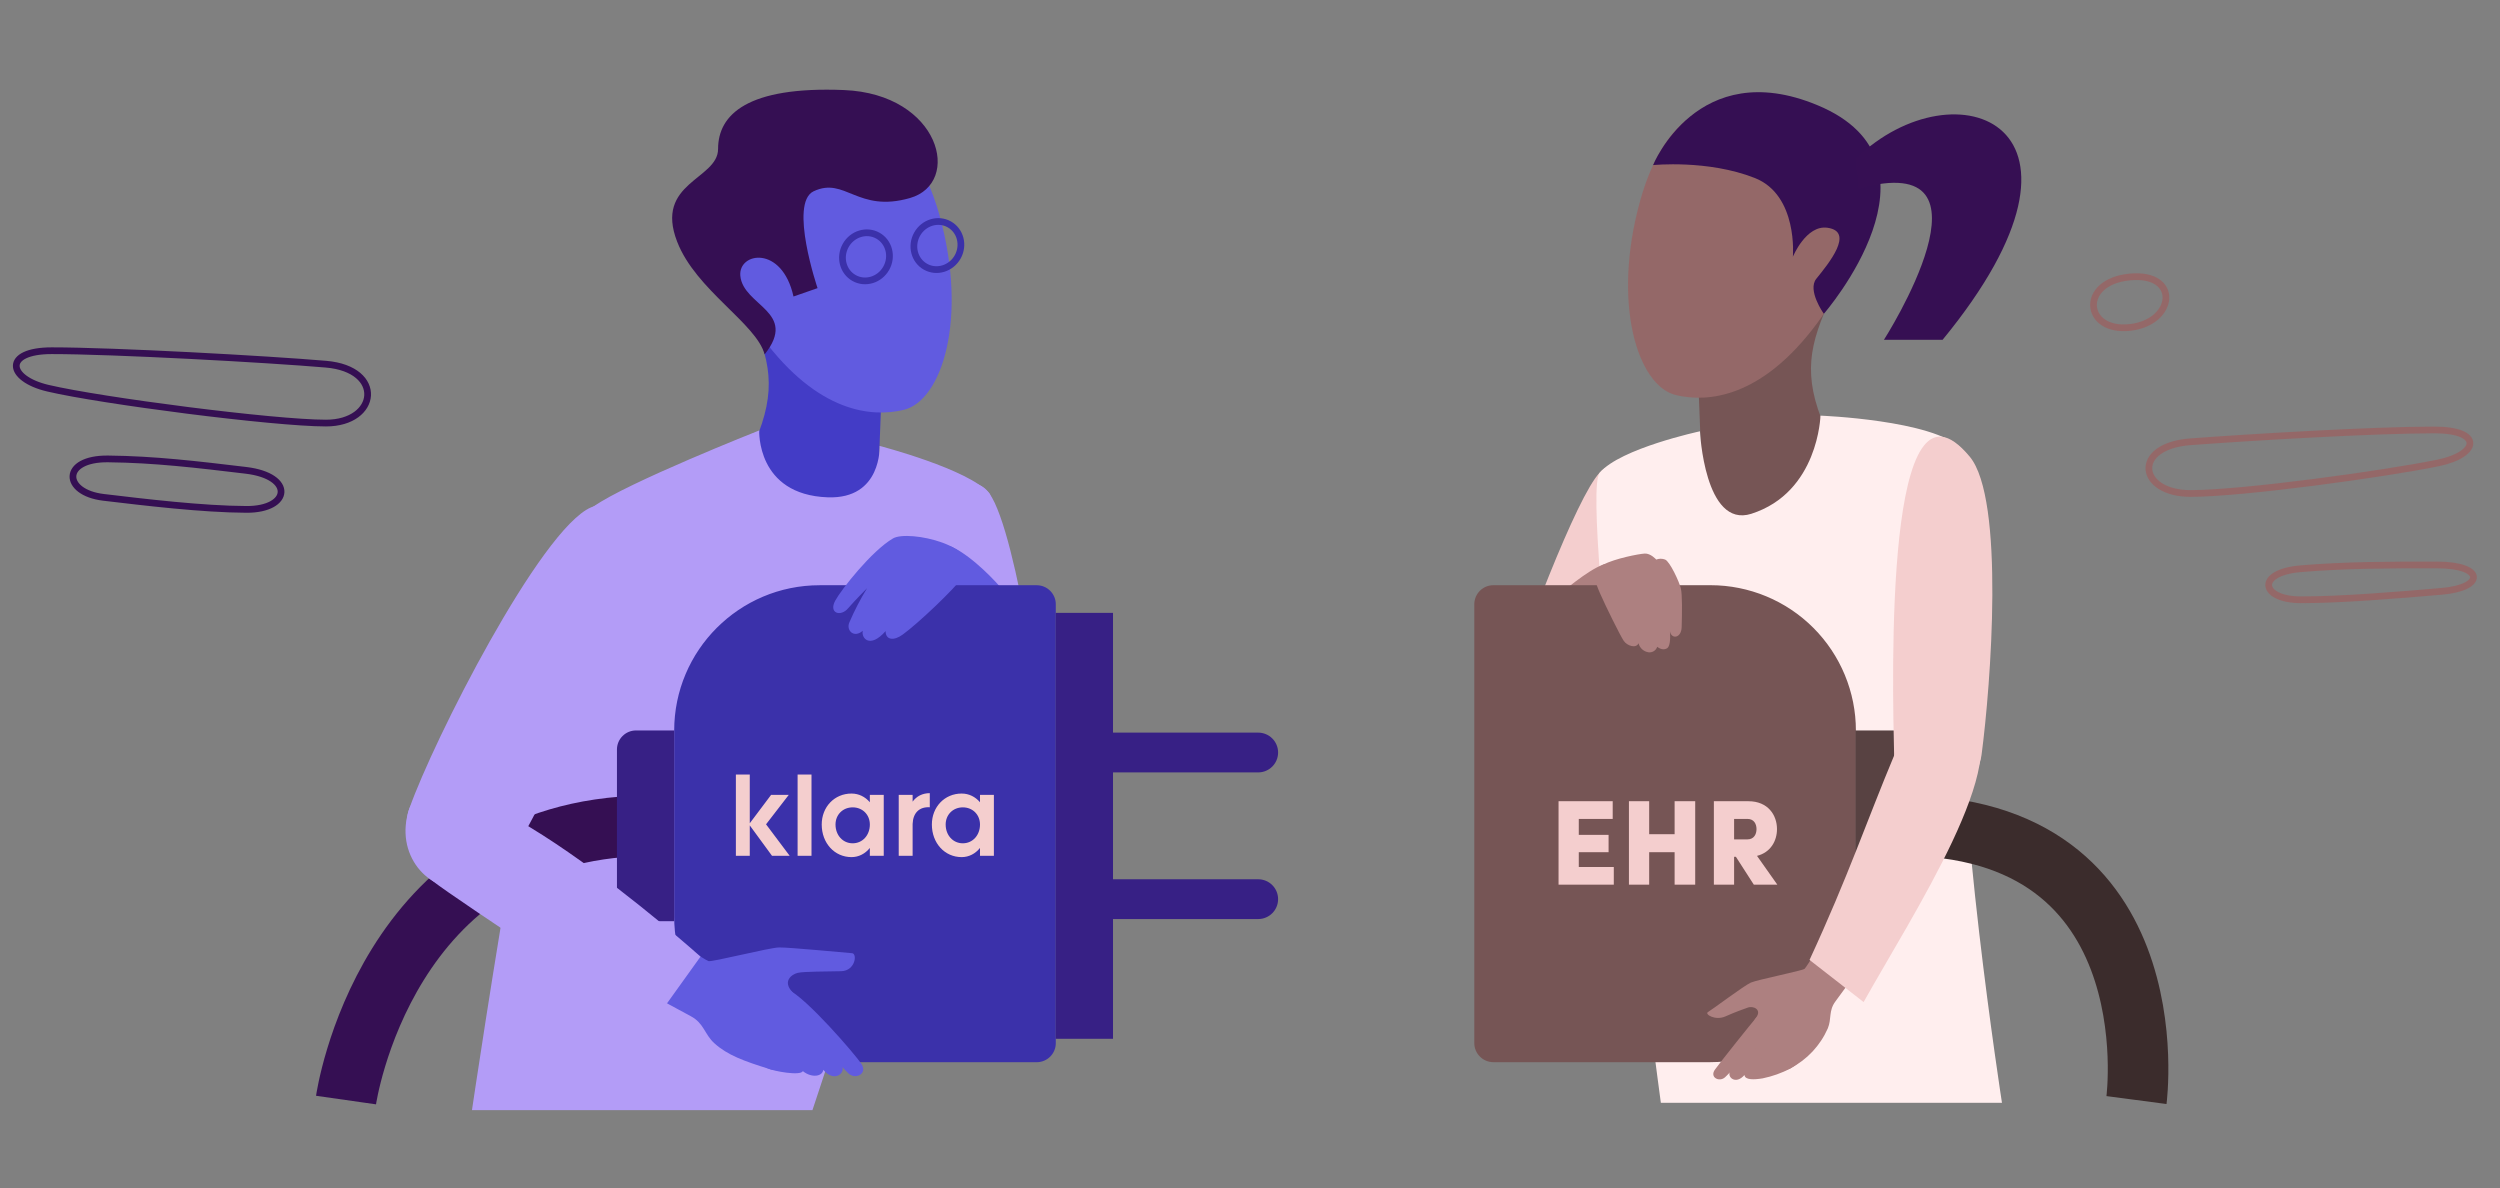 <svg xmlns="http://www.w3.org/2000/svg" viewBox="0 0 892 424" width="892" height="424" preserveAspectRatio="xMidYMid meet" style="width: 100%; height: 100%; transform: translate3d(0px, 0px, 0px);"><rect x="0" y="0" width="892" height="424" fill="#808080" stroke="none"/><defs><clipPath id="__lottie_element_45"><rect width="892" height="424" x="0" y="0"></rect></clipPath></defs><g clip-path="url(#__lottie_element_45)"><g transform="matrix(1,0,0,1,80,32)" opacity="1" style="display: block;"><g opacity="1" transform="matrix(1,0,0,1,265.331,201.347)"><path fill="rgb(179,156,247)" fill-opacity="1" d=" M7.697,-57.27 C17.795,-43.065 28.326,33.58 28.422,45.768 C28.518,57.955 19.933,71.044 9.306,69.555 C-4.863,67.573 -25.828,8.195 -27.174,-17.705 C-28.518,-43.605 -2.114,-71.043 7.697,-57.27z"></path></g><g opacity="1" transform="matrix(1,0,0,1,210.252,132.694)"><path fill="rgb(67,60,198)" fill-opacity="1" d=" M-24.483,0.6 C-13.748,-20.401 -14.001,-31.484 -20.546,-47.43 C-20.546,-47.43 -2.641,-56.136 3.471,-50.144 C9.583,-44.152 24.484,-29.503 24.484,-29.503 C24.484,-29.503 21.193,56.136 21.193,56.136 C21.193,56.136 -24.483,0.6 -24.483,0.6z"></path></g><g opacity="1" transform="matrix(1,0,0,1,184.393,242.839)"><path fill="rgb(179,156,247)" fill-opacity="1" d=" M6.503,-121.265 C6.503,-121.265 -40.916,-102.509 -52.6,-94.116 C-65.664,-84.738 -95.995,121.265 -95.995,121.265 C-95.995,121.265 25.486,121.265 25.486,121.265 C25.486,121.265 95.996,-90.069 88.635,-98.763 C81.274,-107.456 49.465,-115.729 49.465,-115.729 C49.465,-115.729 50.318,-96.685 30.925,-97.394 C5.409,-98.33 6.503,-121.265 6.503,-121.265z"></path></g><g opacity="1" transform="matrix(1,0,0,1,96.899,311.577)"><path stroke-linecap="butt" stroke-linejoin="miter" fill-opacity="0" stroke-miterlimit="4" stroke="rgb(53,15,83)" stroke-opacity="1" stroke-width="21.614" d=" M53.434,-48.925 C-39.637,-47.725 -53.434,48.925 -53.434,48.925"></path></g><g opacity="1" transform="matrix(1,0,0,1,216.862,59.987)"><path fill="rgb(97,91,224)" fill-opacity="1" d=" M-21.331,-45.737 C3.765,-56.988 27.997,-52.498 38.395,-15.034 C48.565,21.662 39.259,50.949 25.594,54.25 C14.294,56.988 -4.953,55.331 -24.717,28.698 C-44.482,2.065 -48.564,-33.549 -21.331,-45.737z"></path></g><g opacity="1" transform="matrix(1,0,0,1,117.373,208.576)"><path fill="rgb(179,156,247)" fill-opacity="1" d=" M13.544,-59.564 C-4.563,-51.807 -42.892,23.925 -51.225,47.665 C-57.157,64.475 -43.924,78.248 -32.013,75.906 C-17.075,72.976 -8.43,54.077 -1.658,39.667 C5.115,25.258 57.156,-78.248 13.544,-59.564z"></path></g><g opacity="1" transform="matrix(1,0,0,1,208.42,47.218)"><path fill="rgb(53,15,83)" fill-opacity="1" d=" M1.856,-10.959 C13.119,-16.291 17.466,-3.166 36.246,-8.558 C55.025,-13.949 47.053,-45.697 12.687,-47.09 C-21.679,-48.483 -32.21,-38.384 -32.21,-26.077 C-32.21,-15.149 -55.024,-14.141 -46.811,7.017 C-40.147,24.259 -18.665,36.111 -15.591,47.218 C-3.499,31.968 -23.264,29.975 -24.273,19.192 C-25.041,10.787 -9.395,8.109 -5.301,26.577 C-5.301,26.577 3.285,23.587 3.285,23.587 C3.285,23.587 -6.982,-6.709 1.856,-10.959z"></path></g><g opacity="1" transform="matrix(1,0,0,1,228.98,59.639)"><path stroke-linecap="butt" stroke-linejoin="miter" fill-opacity="0" stroke-miterlimit="4" stroke="rgb(59,49,170)" stroke-opacity="1" stroke-width="2.402" d=" M-7.232,-4.067 C-4.885,-8.24 0.255,-9.803 4.249,-7.557 C8.244,-5.311 9.579,-0.107 7.232,4.067 C4.886,8.24 -0.255,9.803 -4.249,7.557 C-8.243,5.31 -9.579,0.106 -7.232,-4.067z"></path></g><g opacity="1" transform="matrix(1,0,0,1,254.462,55.613)"><path stroke-linecap="butt" stroke-linejoin="miter" fill-opacity="0" stroke-miterlimit="4" stroke="rgb(59,49,170)" stroke-opacity="1" stroke-width="2.402" d=" M-7.232,-4.067 C-4.885,-8.24 0.255,-9.803 4.249,-7.557 C8.244,-5.311 9.579,-0.107 7.232,4.067 C4.886,8.24 -0.255,9.803 -4.249,7.557 C-8.244,5.31 -9.579,0.106 -7.232,-4.067z"></path></g><g opacity="1" transform="matrix(1,0,0,1,264.671,170.938)"><path fill="rgb(97,91,224)" fill-opacity="1" d=" M12.344,6.7 C11.227,5.259 2.737,-4.107 -4.792,-7.709 C-11.697,-11.071 -12.344,11.071 -11.792,10.638 C-11.24,10.206 12.344,6.7 12.344,6.7z"></path></g><g opacity="1" transform="matrix(1,0,0,1,228.626,261.902)"><path fill="rgb(59,49,170)" fill-opacity="1" d=" M-16.176,-85.092 C-16.176,-85.092 61.272,-85.092 61.272,-85.092 C65.032,-85.092 68.081,-82.044 68.081,-78.283 C68.081,-78.283 68.081,78.284 68.081,78.284 C68.081,82.044 65.032,85.092 61.272,85.092 C61.272,85.092 -16.176,85.092 -16.176,85.092 C-29.944,85.092 -43.149,79.621 -52.883,69.884 C-62.615,60.146 -68.081,46.94 -68.074,33.171 C-68.074,33.171 -68.074,-33.207 -68.074,-33.207 C-68.068,-61.864 -44.833,-85.092 -16.176,-85.092z"></path></g><g opacity="1" transform="matrix(1,0,0,1,243.495,178.226)"><path fill="rgb(97,91,224)" fill-opacity="1" d=" M-4.869,-18.12 C-12.47,-13.689 -23.326,0.084 -25.499,4.118 C-27.9,8.609 -23.516,9.931 -20.911,6.833 C-18.51,4.035 -14.115,-0.372 -14.115,-0.372 C-16.519,3.553 -18.638,7.647 -20.454,11.876 C-21.656,14.626 -18.882,17.627 -15.652,14.829 C-16.276,17.399 -13.167,21.373 -7.512,14.949 C-7.512,18.131 -4.605,18.553 -1.363,16.152 C3.933,12.32 17.008,0.048 20.634,-5.079 C27.899,-15.238 0.715,-21.374 -4.869,-18.12z"></path></g><g opacity="1" transform="matrix(1,0,0,1,205.388,336.439)"><path fill="rgb(97,91,224)" fill-opacity="1" d=" M-4.394,-15.489 C2.45,-12.367 19.753,7.854 21.939,11.108 C24.34,14.71 19.777,16.932 17.304,14.518 C15.059,12.332 15.167,12.177 15.167,12.177 C16.067,14.686 12.105,17.796 8.358,13.257 C8.094,15.658 4.252,16.295 1.069,13.738 C0.217,15.538 -9.401,13.738 -11.311,12.813 C-17.242,10.063 -13.808,10.183 -17.314,6.124 C-24.339,-1.968 -9.425,-17.795 -4.394,-15.489z"></path></g><g opacity="1" transform="matrix(1,0,0,1,228.591,259.091)"><path fill="rgb(244,206,206)" fill-opacity="1" d=" M34.522,-7.953 C37.134,-7.953 39.425,-6.789 41.073,-4.849 C41.073,-4.849 41.072,-7.481 41.072,-7.481 C41.072,-7.481 46.029,-7.481 46.029,-7.481 C46.029,-7.481 46.029,14.255 46.029,14.255 C46.029,14.255 41.072,14.255 41.072,14.255 C41.072,14.255 41.073,11.458 41.073,11.458 C39.425,13.501 37.134,14.727 34.522,14.727 C28.467,14.727 23.9,9.727 23.9,3.097 C23.9,-3.207 28.467,-7.953 34.522,-7.953z M-4.78,-7.953 C-2.168,-7.953 0.123,-6.789 1.77,-4.849 C1.77,-4.849 1.77,-7.481 1.77,-7.481 C1.77,-7.481 6.728,-7.481 6.728,-7.481 C6.728,-7.481 6.728,14.255 6.728,14.255 C6.728,14.255 1.77,14.255 1.77,14.255 C1.77,14.255 1.77,11.458 1.77,11.458 C0.123,13.501 -2.168,14.727 -4.78,14.727 C-10.834,14.727 -15.402,9.727 -15.402,3.097 C-15.402,-3.207 -10.834,-7.953 -4.78,-7.953z M-19.049,-14.727 M-19.049,14.255 C-19.049,14.255 -24.006,14.255 -24.006,14.255 C-24.006,14.255 -24.006,-14.727 -24.006,-14.727 C-24.006,-14.727 -19.049,-14.727 -19.049,-14.727 C-19.049,-14.727 -19.049,14.255 -19.049,14.255z M23.156,-8.097 C23.156,-8.097 23.156,-3.061 23.156,-3.061 C19.441,-3.277 17.183,-1.078 17.035,2.869 C17.035,2.869 17.031,2.989 17.031,2.989 C17.031,2.989 17.031,14.255 17.031,14.255 C17.031,14.255 12.074,14.255 12.074,14.255 C12.074,14.255 12.074,-7.481 12.074,-7.481 C12.074,-7.481 17.031,-7.481 17.031,-7.481 C17.031,-7.481 17.031,-5.064 17.031,-5.064 C18.457,-7.011 20.539,-8.079 23.156,-8.097z M-41.072,-14.727 C-41.072,-14.727 -41.072,2.648 -41.072,2.648 C-41.072,2.648 -33.46,-7.481 -33.46,-7.481 C-33.46,-7.481 -27.157,-7.481 -27.157,-7.481 C-27.157,-7.481 -35.266,3.025 -35.266,3.025 C-35.266,3.025 -26.838,14.255 -26.838,14.255 C-26.838,14.255 -33.141,14.255 -33.141,14.255 C-33.141,14.255 -41.072,3.412 -41.072,3.412 C-41.072,3.412 -41.072,14.255 -41.072,14.255 C-41.072,14.255 -46.029,14.255 -46.029,14.255 C-46.029,14.255 -46.029,-14.727 -46.029,-14.727 C-46.029,-14.727 -41.072,-14.727 -41.072,-14.727z M34.947,-3.025 C31.441,-3.025 28.821,-0.417 28.821,3.097 C28.821,6.938 31.441,9.799 34.947,9.799 C38.452,9.799 41.072,6.938 41.072,3.097 C41.072,-0.417 38.452,-3.025 34.947,-3.025z M-4.355,-3.025 C-7.86,-3.025 -10.48,-0.417 -10.48,3.097 C-10.48,6.938 -7.86,9.799 -4.355,9.799 C-0.85,9.799 1.77,6.938 1.77,3.097 C1.77,-0.417 -0.85,-3.025 -4.355,-3.025z"></path></g><g opacity="1" transform="matrix(1,0,0,1,184.412,326.947)"><path fill="rgb(97,91,224)" fill-opacity="1" d=" M-27.798,-26.195 C-27.798,-26.195 -12.896,-16.409 -11.611,-16.024 C-10.327,-15.64 10.074,-20.827 13.544,-20.899 C17.014,-20.971 37.668,-18.978 39.601,-18.846 C41.535,-18.714 40.802,-12.554 35.723,-12.422 C30.643,-12.29 22.417,-12.35 20.232,-11.834 C18.046,-11.317 14.696,-8.832 18.275,-5.025 C21.637,-1.423 22.154,26.195 10.219,22.508 C1.129,19.699 -4.827,17.537 -9.486,13.323 C-13.089,10.092 -13.149,6.178 -17.964,3.62 C-27.161,-1.267 -41.535,-9.264 -40.887,-9.768 C-40.239,-10.272 -27.798,-26.195 -27.798,-26.195z"></path></g><g opacity="1" transform="matrix(1,0,0,1,150.339,262.658)"><path fill="rgb(55,32,133)" fill-opacity="1" d=" M-3.403,-34.035 C-3.403,-34.035 10.213,-34.035 10.213,-34.035 C10.213,-34.035 10.213,34.036 10.213,34.036 C10.213,34.036 -3.403,34.036 -3.403,34.036 C-7.163,34.036 -10.212,30.988 -10.212,27.229 C-10.212,27.229 -10.212,-27.226 -10.212,-27.226 C-10.212,-30.986 -7.163,-34.035 -3.403,-34.035z"></path></g><g opacity="1" transform="matrix(1,0,0,1,306.908,262.659)"><path fill="rgb(55,32,133)" fill-opacity="1" d=" M-10.212,-75.979 C-10.212,-75.979 10.212,-75.979 10.212,-75.979 C10.212,-75.979 10.212,75.978 10.212,75.978 C10.212,75.978 -10.212,75.978 -10.212,75.978 C-10.212,75.978 -10.212,-75.979 -10.212,-75.979z"></path></g><g opacity="1" transform="matrix(1,0,0,1,116.79,280.981)"><path fill="rgb(179,156,247)" fill-opacity="1" d=" M-50.642,-24.741 C-38.106,-53.368 53.152,28.345 53.152,28.345 C53.152,28.345 35.201,53.368 35.201,53.368 C35.201,53.368 -33.423,8.424 -42.441,1.339 C-51.458,-5.745 -53.152,-19.026 -50.642,-24.741z"></path></g><g opacity="1" transform="matrix(1,0,0,1,343.189,236.496)"><path fill="rgb(55,32,133)" fill-opacity="1" d=" M25.738,7.096 C25.738,7.096 -32.836,7.096 -32.836,7.096 C-32.836,7.096 -32.836,-7.096 -32.836,-7.096 C-32.836,-7.096 25.738,-7.096 25.738,-7.096 C29.658,-7.096 32.836,-3.921 32.836,-0.001 C32.836,3.919 29.658,7.096 25.738,7.096z"></path></g><g opacity="1" transform="matrix(1,0,0,1,343.189,288.82)"><path fill="rgb(55,32,133)" fill-opacity="1" d=" M25.738,7.097 C25.738,7.097 -32.836,7.097 -32.836,7.097 C-32.836,7.097 -32.836,-7.097 -32.836,-7.097 C-32.836,-7.097 25.738,-7.097 25.738,-7.097 C29.658,-7.097 32.836,-3.92 32.836,0 C32.836,3.919 29.658,7.097 25.738,7.097z"></path></g></g><g transform="matrix(1,0,0,1,213,32)" opacity="1" style="display: block;"><g opacity="1" transform="matrix(1,0,0,1,417.192,127.422)"><path fill="rgb(118,85,85)" fill-opacity="1" d=" M24.478,0.588 C13.755,-20.413 14.007,-31.495 20.551,-47.442 C20.551,-47.442 2.635,-56.136 -3.464,-50.156 C-9.564,-44.177 -24.478,-29.515 -24.478,-29.515 C-24.478,-29.515 -21.188,56.136 -21.188,56.136 C-21.188,56.136 24.478,0.588 24.478,0.588z"></path></g><g opacity="1" transform="matrix(1,0,0,1,352.264,204.781)"><path fill="rgb(244,206,206)" fill-opacity="1" d=" M5.556,-68.209 C-2.76,-59.435 -21.532,-9.821 -32.881,23.841 C-37.917,38.781 -37.131,80.469 -26.432,80.469 C-12.143,80.469 28.071,4.161 32.993,-21.307 C37.917,-46.775 17.18,-80.469 5.556,-68.209z"></path></g><g opacity="1" transform="matrix(1,0,0,1,425.856,238.889)"><path fill="rgb(255,238,238)" fill-opacity="1" d=" M10.687,-122.586 C10.687,-122.586 50.876,-121.061 60.975,-110.818 C65.093,-106.64 64.061,-66.607 61.635,-33.513 C58.297,12.116 75.444,122.586 75.444,122.586 C75.444,122.586 -46.265,122.586 -46.265,122.586 C-46.265,122.586 -75.444,-93.551 -68.071,-102.233 C-60.699,-110.915 -32.312,-117.003 -32.312,-117.003 C-32.312,-117.003 -30.667,-82.288 -14.013,-87.56 C9.991,-95.209 10.687,-122.586 10.687,-122.586z"></path></g><g opacity="1" transform="matrix(1,0,0,1,355.845,173.579)"><path fill="rgb(173,128,128)" fill-opacity="1" d=" M-12.038,6.22 C-12.038,6.22 -2.684,-1.969 3.067,-4.094 C8.819,-6.22 12.037,6.22 12.037,6.22 C12.037,6.22 -12.038,6.22 -12.038,6.22z"></path></g><g opacity="1" transform="matrix(1,0,0,1,410.577,55.846)"><path fill="rgb(148,104,104)" fill-opacity="1" d=" M21.343,-46.88 C-3.765,-58.131 -27.997,-53.628 -38.383,-16.176 C-48.565,20.519 -39.248,49.866 -25.595,53.12 C-14.284,55.846 4.952,54.188 24.717,27.556 C44.482,0.923 48.565,-34.692 21.343,-46.88z"></path></g><g opacity="1" transform="matrix(1,0,0,1,381.112,261.889)"><path fill="rgb(118,85,85)" fill-opacity="1" d=" M16.178,85.092 C16.178,85.092 -61.271,85.092 -61.271,85.092 C-65.031,85.092 -68.081,82.044 -68.081,78.284 C-68.081,78.284 -68.081,-78.284 -68.081,-78.284 C-68.081,-80.09 -67.363,-81.821 -66.086,-83.098 C-64.809,-84.375 -63.077,-85.092 -61.271,-85.092 C-61.271,-85.092 16.178,-85.092 16.178,-85.092 C29.946,-85.092 43.15,-79.621 52.883,-69.884 C62.616,-60.145 68.081,-46.939 68.074,-33.171 C68.074,-33.171 68.074,33.207 68.074,33.207 C68.069,61.864 44.835,85.092 16.178,85.092z"></path></g><g opacity="1" transform="matrix(1,0,0,1,415.272,340.882)"><path fill="rgb(173,128,128)" fill-opacity="1" d=" M-0.788,-10.843 C-4.534,-6.376 -14.62,6.303 -16.397,8.777 C-18.354,11.539 -14.824,13.328 -12.795,11.503 C-11.03,9.846 -11.114,9.726 -11.114,9.726 C-11.847,11.659 -8.833,14.133 -5.843,10.675 C-5.686,12.524 -2.373,12.38 0.642,11.876 C4.091,11.17 7.426,9.985 10.548,8.357 C14.895,5.763 15.074,3.794 16.191,-0.229 C18.353,-8.262 1.975,-14.133 -0.788,-10.843z"></path></g><g opacity="1" transform="matrix(1,0,0,1,424.607,327.889)"><path fill="rgb(173,128,128)" fill-opacity="1" d=" M14.253,-26.729 C14.253,-26.729 7.049,-14.925 6.292,-14.229 C5.535,-13.533 -10.518,-10.35 -12.92,-9.293 C-15.322,-8.237 -26.909,0.493 -28.206,1.213 C-29.503,1.933 -25.648,4.383 -22.01,2.774 C-18.372,1.166 -15.634,0.193 -13.989,-0.384 C-11.924,-1.117 -8.693,0.384 -11.251,3.531 C-14.193,7.133 -10.219,26.729 1.189,21.302 C7.145,18.202 11.864,13.161 14.565,7.013 C15.982,3.579 14.757,0.805 17.279,-2.593 C22.082,-9.078 29.503,-19.404 28.878,-19.584 C28.254,-19.764 14.253,-26.729 14.253,-26.729z"></path></g><g opacity="1" transform="matrix(1,0,0,1,510.99,309.506)"><path stroke-linecap="butt" stroke-linejoin="miter" fill-opacity="0" stroke-miterlimit="4" stroke="rgb(59,44,44)" stroke-opacity="1" stroke-width="21.614" d=" M-51.753,-46.854 C51.753,-50.997 38.305,50.996 38.305,50.996"></path></g><g opacity="1" transform="matrix(1,0,0,1,459.232,262.658)"><path fill="rgb(88,66,66)" fill-opacity="1" d=" M3.404,34.035 C3.404,34.035 -10.213,34.035 -10.213,34.035 C-10.213,34.035 -10.213,-34.035 -10.213,-34.035 C-10.213,-34.035 3.404,-34.035 3.404,-34.035 C7.164,-34.035 10.213,-30.986 10.213,-27.227 C10.213,-27.227 10.213,27.228 10.213,27.228 C10.213,30.988 7.164,34.035 3.404,34.035z"></path></g><g opacity="1" transform="matrix(1,0,0,1,352.946,268.767)"><path fill="rgb(244,206,206)" fill-opacity="1" d=" M-9.856,14.892 C-9.856,14.892 -9.856,-14.892 -9.856,-14.892 C-9.856,-14.892 9.466,-14.892 9.466,-14.892 C9.466,-14.892 9.466,-8.581 9.466,-8.581 C9.466,-8.581 -2.637,-8.581 -2.637,-8.581 C-2.637,-8.581 -2.637,-2.875 -2.637,-2.875 C-2.637,-2.875 7.998,-2.875 7.998,-2.875 C7.998,-2.875 7.998,3.307 7.998,3.307 C7.998,3.307 -2.637,3.307 -2.637,3.307 C-2.637,3.307 -2.637,8.58 -2.637,8.58 C-2.637,8.58 9.856,8.58 9.856,8.58 C9.856,8.58 9.856,14.892 9.856,14.892 C9.856,14.892 -9.856,14.892 -9.856,14.892z"></path></g><g opacity="1" transform="matrix(1,0,0,1,380.027,268.767)"><path fill="rgb(244,206,206)" fill-opacity="1" d=" M4.475,-14.892 C4.475,-14.892 11.823,-14.892 11.823,-14.892 C11.823,-14.892 11.823,14.892 11.823,14.892 C11.823,14.892 4.475,14.892 4.475,14.892 C4.475,14.892 4.475,3.307 4.475,3.307 C4.475,3.307 -4.603,3.307 -4.603,3.307 C-4.603,3.307 -4.603,14.892 -4.603,14.892 C-4.603,14.892 -11.823,14.892 -11.823,14.892 C-11.823,14.892 -11.823,-14.892 -11.823,-14.892 C-11.823,-14.892 -4.603,-14.892 -4.603,-14.892 C-4.603,-14.892 -4.603,-3.134 -4.603,-3.134 C-4.603,-3.134 4.475,-3.134 4.475,-3.134 C4.475,-3.134 4.475,-14.892 4.475,-14.892z"></path></g><g opacity="1" transform="matrix(1,0,0,1,409.833,268.767)"><path fill="rgb(244,206,206)" fill-opacity="1" d=" M-11.326,14.892 C-11.326,14.892 -11.326,-14.892 -11.326,-14.892 C-11.326,-14.892 0.994,-14.892 0.994,-14.892 C7.998,-14.892 11.197,-9.92 11.197,-4.949 C11.197,-0.713 8.906,3.394 4.064,4.605 C4.064,4.605 11.326,14.892 11.326,14.892 C11.326,14.892 2.939,14.892 2.939,14.892 C2.939,14.892 -3.458,4.949 -3.458,4.949 C-3.458,4.949 -4.106,4.949 -4.106,4.949 C-4.106,4.949 -4.106,14.892 -4.106,14.892 C-4.106,14.892 -11.326,14.892 -11.326,14.892z M-4.106,-8.581 C-4.106,-8.581 -4.106,-1.275 -4.106,-1.275 C-4.106,-1.275 0.648,-1.275 0.648,-1.275 C3.026,-1.275 3.89,-3.177 3.89,-4.949 C3.89,-6.722 3.026,-8.581 0.648,-8.581 C0.648,-8.581 -4.106,-8.581 -4.106,-8.581z"></path></g><g opacity="1" transform="matrix(1,0,0,1,430.785,39.984)"><path fill="rgb(53,15,83)" fill-opacity="1" d=" M-53.969,-13.078 C-53.969,-13.078 -38.13,-52.235 4.653,-34.464 C53.969,-14.051 6.958,39.984 6.958,39.984 C6.958,39.984 0.955,31.579 4.281,27.472 C8.651,22.056 18.029,10.661 8.255,9.28 C0.618,8.188 -4.089,19.631 -4.089,19.631 C-4.089,19.631 -2.156,-2.379 -17.705,-8.491 C-34.468,-15.083 -53.969,-13.078 -53.969,-13.078z"></path></g><g opacity="1" transform="matrix(1,0,0,1,469.696,270.427)"><path fill="rgb(244,206,206)" fill-opacity="1" d=" M19.729,-47.172 C37.056,-32.919 -0.684,24.55 -17.759,55.109 C-17.759,55.109 -37.056,40.076 -37.056,40.076 C-23.236,10.249 -16.5,-9.912 -6.737,-33.171 C-0.337,-48.408 10.098,-55.109 19.729,-47.172z"></path></g><g opacity="1" transform="matrix(1,0,0,1,480.917,178.418)"><path fill="rgb(244,206,206)" fill-opacity="1" d=" M8.88,-47.49 C21.476,-32.348 16.408,33.994 13.095,58.958 C10.693,76.585 -17.514,83.969 -18.055,60.987 C-18.799,29.587 -21.475,-83.969 8.88,-47.49z"></path></g><g opacity="1" transform="matrix(1,0,0,1,370.891,183.141)"><path fill="rgb(173,128,128)" fill-opacity="1" d=" M16.121,8.666 C16.276,3.479 16.373,-2.921 15.832,-5.215 C15.292,-7.508 11.917,-14.821 10.212,-15.493 C9.195,-15.884 8.071,-15.884 7.055,-15.493 C7.055,-15.493 5.06,-17.763 2.923,-17.63 C0.786,-17.499 -7.583,-15.89 -11.979,-13.632 C-16.373,-11.375 -14.775,-7.508 -12.914,-3.245 C-11.053,1.018 -5.709,11.849 -4.509,13.565 C-3.308,15.282 -0.139,16.363 0.738,14.37 C1.155,16.088 2.587,17.372 4.34,17.6 C5.701,17.763 6.985,16.937 7.402,15.631 C7.402,15.631 9.323,17.3 11.005,16.099 C11.821,15.534 12.205,13.289 11.941,10.095 C12.433,13.025 15.988,12.652 16.121,8.666z"></path></g><g opacity="1" transform="matrix(1,0,0,1,496.419,44.619)"><path fill="rgb(54,15,83)" fill-opacity="1" d=" M-47.184,-20.066 C-11.906,-54.275 47.184,-32.71 -16.301,44.619 C-16.301,44.619 -37.23,44.619 -37.23,44.619 C-37.23,44.619 6.826,-24.185 -46.38,-9.283 C-46.38,-9.283 -47.184,-20.066 -47.184,-20.066z"></path></g></g><g transform="matrix(1,0,0,1,627,212)" opacity="1" style="display: block;"><g opacity="1" transform="matrix(1,0,0,1,0,0)"><path stroke-linecap="butt" stroke-linejoin="miter" fill-opacity="0" stroke-miterlimit="4" stroke="rgb(53,15,84)" stroke-opacity="1" stroke-width="3" d="M0 0"></path></g></g><g transform="matrix(1,0,0,1,627,212)" opacity="1" style="display: block;"><g opacity="1" transform="matrix(1,0,0,1,0,0)"><path stroke-linecap="butt" stroke-linejoin="miter" fill-opacity="0" stroke-miterlimit="4" stroke="rgb(53,15,84)" stroke-opacity="1" stroke-width="3" d="M0 0"></path></g></g><g transform="matrix(1,0,0,1,627,212)" opacity="1" style="display: block;"><g opacity="1" transform="matrix(1,0,0,1,0,0)"><path stroke-linecap="butt" stroke-linejoin="miter" fill-opacity="0" stroke-miterlimit="4" stroke="rgb(53,15,84)" stroke-opacity="1" stroke-width="3" d="M0 0"></path></g></g><g transform="matrix(1,0,0,1,627,212)" opacity="1" style="display: block;"><g opacity="1" transform="matrix(1,0,0,1,0,0)"><path stroke-linecap="butt" stroke-linejoin="miter" fill-opacity="0" stroke-miterlimit="4" stroke="rgb(53,15,84)" stroke-opacity="1" stroke-width="3" d="M0 0"></path></g></g><g transform="matrix(1,0,0,1,627,212)" opacity="1" style="display: block;"><g opacity="1" transform="matrix(1,0,0,1,0,0)"><path stroke-linecap="butt" stroke-linejoin="miter" fill-opacity="0" stroke-miterlimit="4" stroke="rgb(53,15,84)" stroke-opacity="1" stroke-width="3" d="M0 0"></path></g></g><g transform="matrix(1,0,0,1,627,212)" opacity="1" style="display: block;"><g opacity="1" transform="matrix(1,0,0,1,0,0)"><path stroke-linecap="butt" stroke-linejoin="miter" fill-opacity="0" stroke-miterlimit="4" stroke="rgb(53,15,84)" stroke-opacity="1" stroke-width="3" d="M0 0"></path></g></g><g transform="matrix(1,0,0,1,211.5,32)" opacity="1" style="display: block;"><g opacity="1" transform="matrix(1,0,0,1,548.382,75.837)"><path stroke-linecap="butt" stroke-linejoin="miter" fill-opacity="0" stroke-miterlimit="4" stroke="rgb(148,104,104)" stroke-opacity="1" stroke-width="2.402" d=" M0,-9.006 C18.12,-10.771 16.318,7.241 0,9.006 C-16.318,10.771 -18.119,-7.253 0,-9.006z"></path></g></g><g transform="matrix(1,0,0,1,255.5,32)" opacity="1" style="display: block;"><g opacity="1" transform="matrix(1,0,0,1,567.762,132.742)"><path stroke-linecap="butt" stroke-linejoin="miter" fill-opacity="0" stroke-miterlimit="4" stroke="rgb(148,104,104)" stroke-opacity="1" stroke-width="2.402" d=" M-41.678,-7.121 C-20.664,-8.694 23.163,-11.335 45.378,-11.335 C62.68,-11.335 61.324,-2.606 46.711,0.42 C27.702,4.335 -23.067,11.335 -41.678,11.335 C-60.29,11.335 -62.679,-5.536 -41.678,-7.121z"></path></g></g><g transform="matrix(1,0,0,1,277.5,32)" opacity="1" style="display: block;"><g opacity="1" transform="matrix(1,0,0,1,568.159,175.789)"><path stroke-linecap="butt" stroke-linejoin="miter" fill-opacity="0" stroke-miterlimit="4" stroke="rgb(148,104,104)" stroke-opacity="1" stroke-width="2.402" d=" M-24.663,-4.875 C-8.381,-6.22 6.557,-6.22 23.739,-6.22 C40.923,-6.22 40.959,1.861 25.601,3.194 C10.243,4.527 -10.242,6.22 -24.663,6.22 C-39.084,6.22 -40.958,-3.542 -24.663,-4.875z"></path></g></g><g transform="matrix(1,0,0,1,15.5,31)" opacity="1" style="display: block;"><g opacity="1" transform="matrix(1,0,0,1,53.726,107.045)"><path stroke-linecap="butt" stroke-linejoin="miter" fill-opacity="0" stroke-miterlimit="4" stroke="rgb(53,15,83)" stroke-opacity="1" stroke-width="2.402" d=" M47.077,-8.105 C26.063,-9.906 -28.572,-12.908 -50.786,-12.908 C-68.09,-12.908 -66.732,-2.966 -52.118,0.468 C-33.11,4.935 28.465,12.908 47.077,12.908 C65.689,12.908 68.09,-6.304 47.077,-8.105z"></path></g></g><g transform="matrix(1,0,0,1,-12.5,31)" opacity="1" style="display: block;"><g opacity="1" transform="matrix(1,0,0,1,76.024,141.693)"><path stroke-linecap="butt" stroke-linejoin="miter" fill-opacity="0" stroke-miterlimit="4" stroke="rgb(53,15,83)" stroke-opacity="1" stroke-width="2.402" d=" M-24.958,-8.952 C-8.279,-8.772 6.79,-6.958 24.201,-4.88 C41.612,-2.803 40.195,9.132 24.441,9.061 C8.688,8.988 -12.013,6.503 -26.602,4.762 C-41.191,3.021 -41.613,-9.132 -24.958,-8.952z"></path></g></g></g></svg>